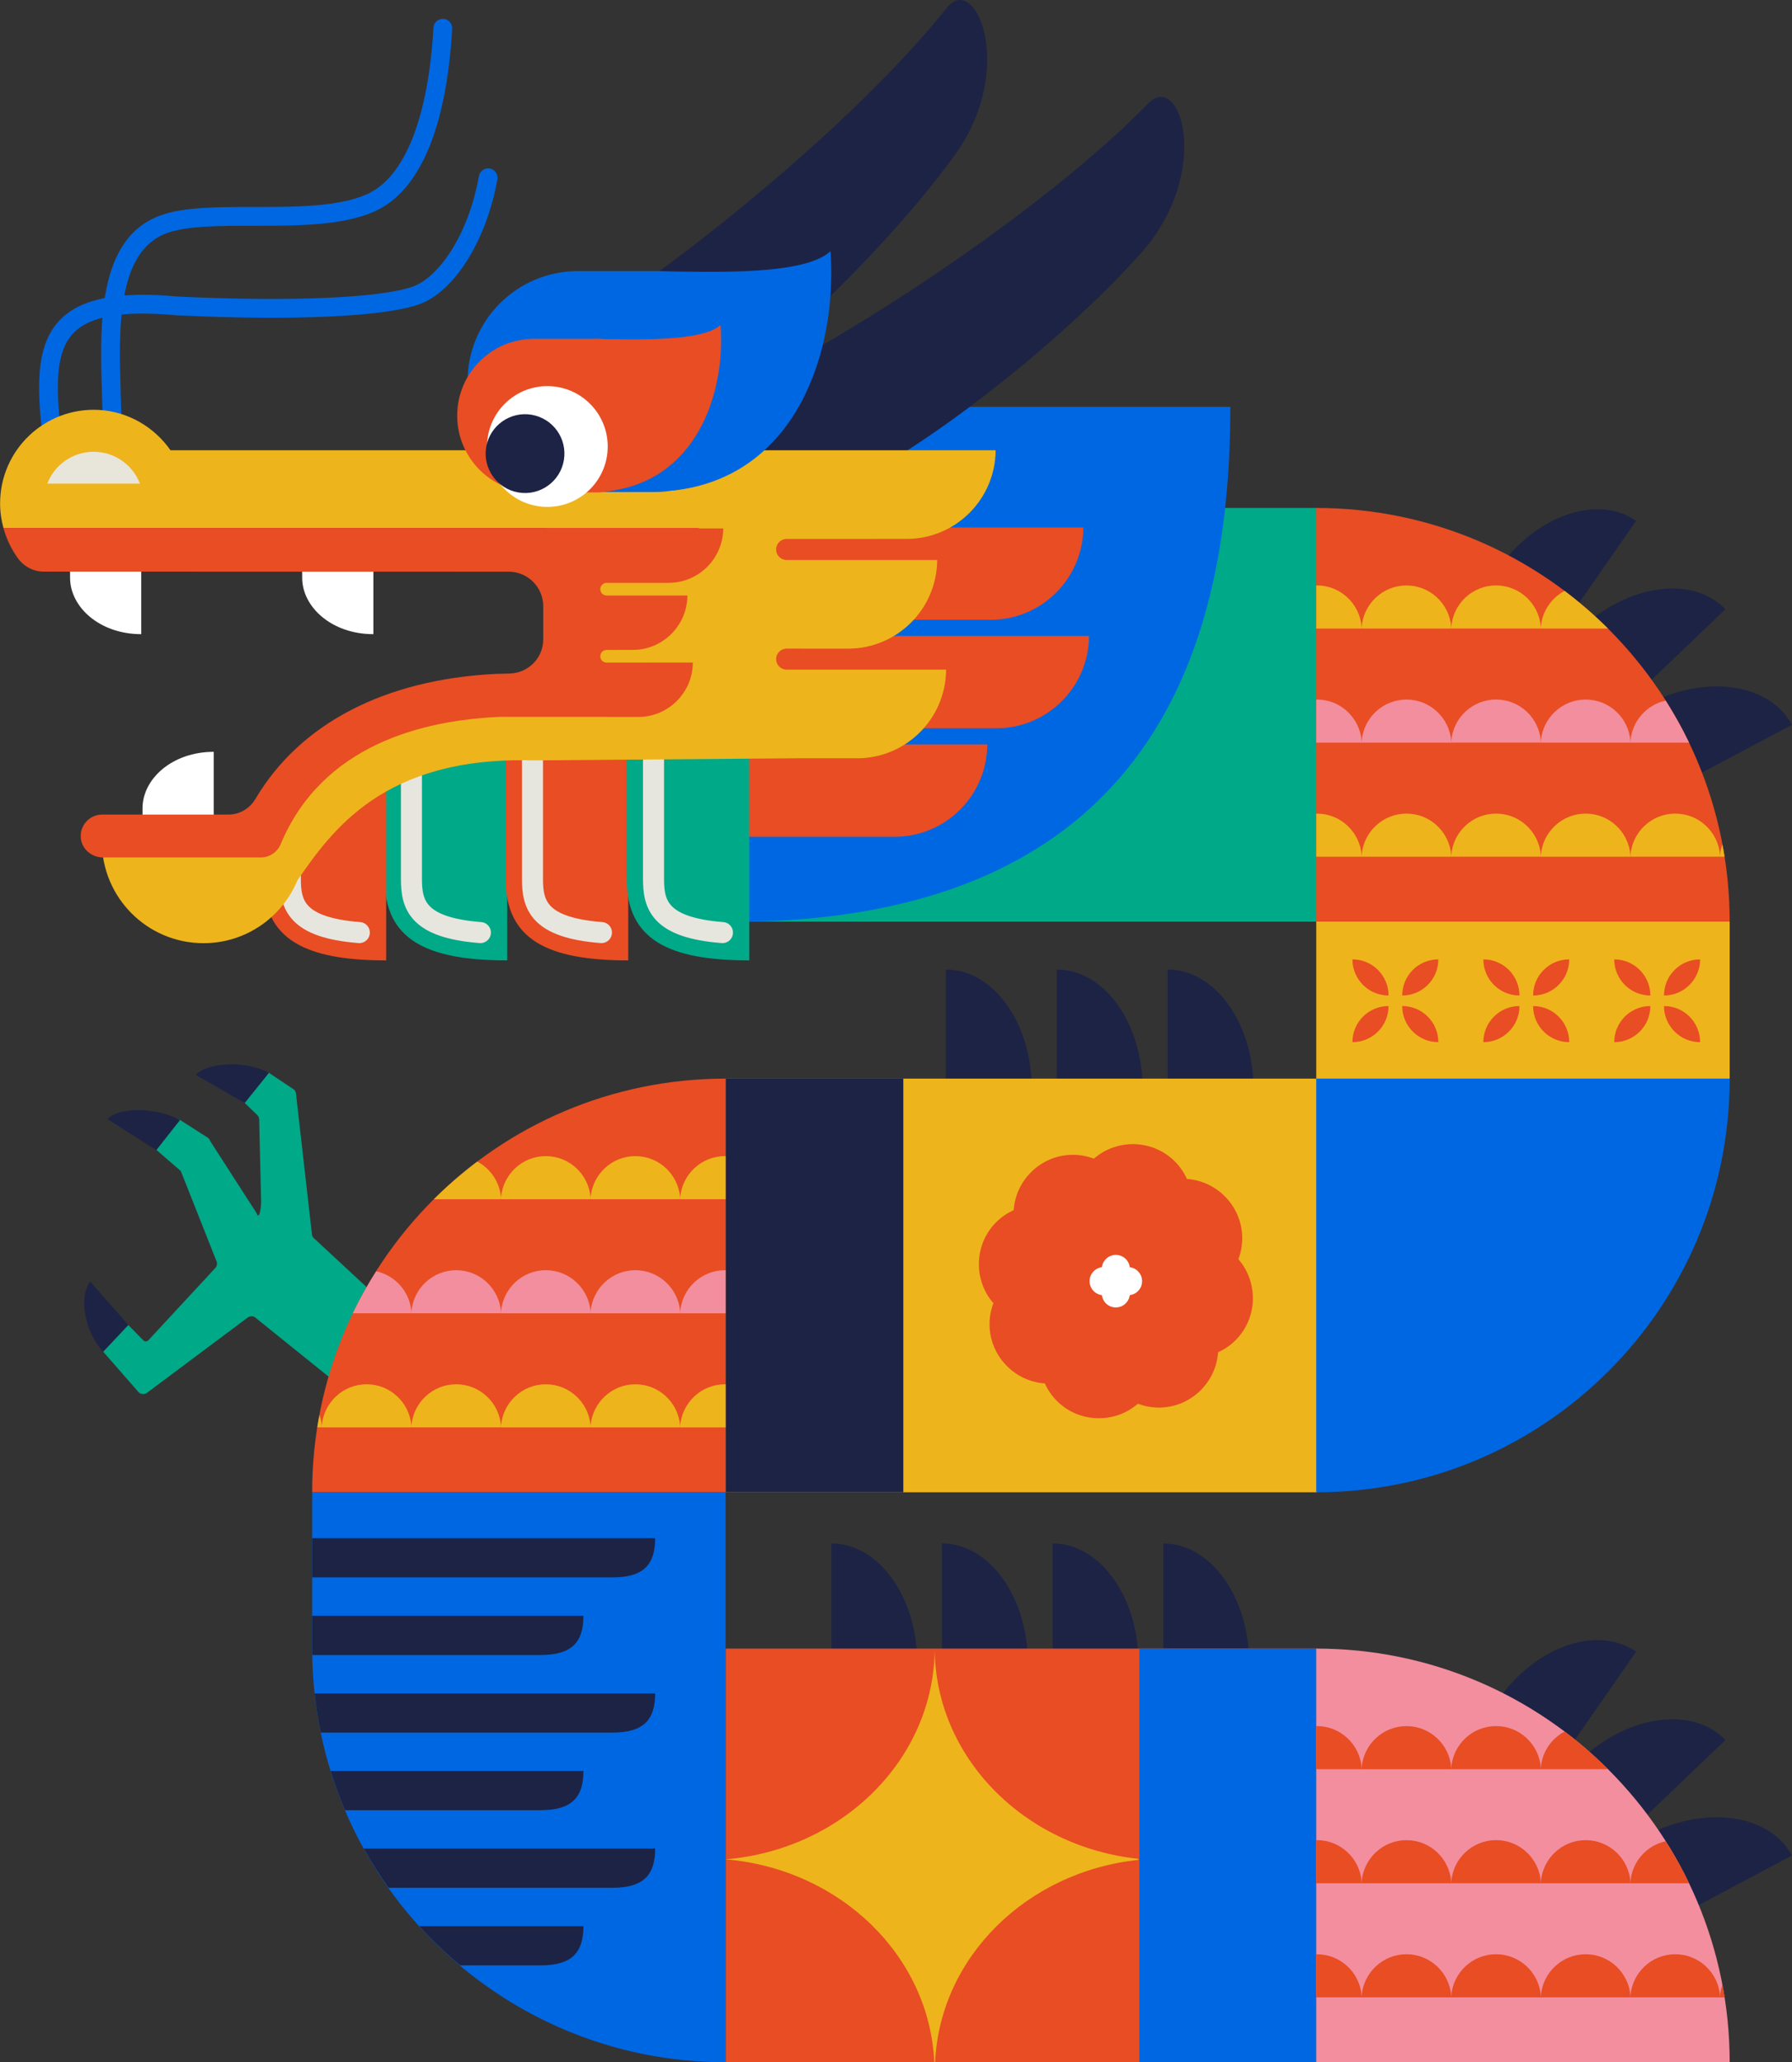 <?xml version="1.0" encoding="utf-8"?>
<!-- Generator: Adobe Illustrator 28.0.0, SVG Export Plug-In . SVG Version: 6.00 Build 0)  -->
<svg version="1.1" id="圖層_1" xmlns="http://www.w3.org/2000/svg" xmlns:xlink="http://www.w3.org/1999/xlink" x="0px" y="0px"
	 viewBox="0 0 546 628" style="enable-background:new 0 0 546 628;" xml:space="preserve">
<rect x="0" y="0" width="546" height="628" fill="#333333" stroke="none"/>
<style type="text/css">
	.st0{fill:#1D2344;}
	.st1{fill:#EEB41C;}
	.st2{fill:#0067E2;}
	.st3{fill:#00A988;}
	.st4{fill:#E84D24;}
	.st5{fill:#FFFFFF;}
	.st6{fill:#F38E9E;}
	.st7{fill:none;stroke:#E7E6DE;stroke-width:6.405;stroke-linecap:round;stroke-linejoin:round;stroke-miterlimit:10;}
	.st8{fill:#E8E5DB;}
</style>
<g>
	<path class="st0" d="M355.76,295.23v36.38h26.17C381.93,311.52,370.22,295.23,355.76,295.23z"/>
	<path class="st0" d="M321.98,295.23v36.38h26.17C348.15,311.52,336.44,295.23,321.98,295.23z"/>
	<path class="st0" d="M288.2,295.23v36.38h26.17C314.37,311.52,302.66,295.23,288.2,295.23z"/>
	<rect x="221.08" y="328.45" class="st1" width="180.21" height="125.97"/>
	<path class="st2" d="M401.04,454.42V328.45h125.97C527.01,398.02,470.61,454.42,401.04,454.42z"/>
	<g>
		<path class="st0" d="M498.5,158.61l-20.77,29.87l-21.49-14.94C467.72,157.05,486.64,150.36,498.5,158.61z"/>
		<path class="st0" d="M525.7,185.52l-26.29,25.15l-18.09-18.91C495.84,177.87,515.71,175.07,525.7,185.52z"/>
		<path class="st0" d="M545.97,220.72l-32.14,17.05l-12.26-23.12C519.32,205.23,539.2,207.95,545.97,220.72z"/>
	</g>
	<g>
		<path class="st0" d="M320.71,470.01v36.38h26.17C346.88,486.3,335.17,470.01,320.71,470.01z"/>
		<path class="st0" d="M287.01,470.01v36.38h26.17C313.18,486.3,301.46,470.01,287.01,470.01z"/>
		<path class="st0" d="M253.3,470.01v36.38h26.17C279.47,486.3,267.75,470.01,253.3,470.01z"/>
		<path class="st0" d="M354.42,470.01v36.38h26.17C380.59,486.3,368.87,470.01,354.42,470.01z"/>
	</g>
	<g>
		<path class="st3" d="M122.34,401.8l-26.59-24.65c-0.43-0.35-0.7-0.87-0.72-1.43l-4.84-42.58c-0.03-0.71-0.44-1.34-1.07-1.66
			l-7.16-4.78c-0.35-0.18-4.74-0.89-5.13-0.84l-6.14,2.31c-1.69,0.22,2.05,6.07,3.35,7.18l4.24,4.1c0.44,0.37,0.69,0.92,0.69,1.49
			l0.59,25.04c0,2.25-0.67,5.62-1.35,3.48l-14.19-22.03c-0.13-0.41-0.39-0.77-0.75-1.02l-8.41-5.37c-0.85-0.59-4.41-1.33-5.06-0.53
			l-4.77,4.21c-0.59,0.74,1.93,4.66,2.54,5.37l7.35,6.35c0.16,0.19,0.29,0.41,0.37,0.65l10.72,27.08c0.23,0.68,0.07,1.44-0.42,1.96
			l-19.95,21.53c-0.43,0.54-0.95,1.08-1.77,0.69l-5.84-5.95c-1.75-0.11-7.68,7.97-6.52,9.28l10.64,12.17
			c0.66,0.75,1.79,0.88,2.61,0.3l30.75-22.97c0.61-0.43,1.41-0.48,2.07-0.13l37.97,30.57c1.24,0.66,7.5-28.11,7.5-28.11
			C123.11,402.86,122.85,402.22,122.34,401.8z"/>
		<path class="st0" d="M32.76,340.79l14.86,9.45l7.24-9.19C47.43,337.03,35.9,337.13,32.76,340.79z"/>
		<path class="st0" d="M27.48,390.26l11.63,13.22l-7.67,8.15C26.04,405.76,23.76,395.31,27.48,390.26z"/>
		<path class="st0" d="M59.65,327.34l14.92,8.53l7.38-9.18C74.52,322.68,62.8,323.68,59.65,327.34z"/>
	</g>
	<rect x="221.08" y="328.45" class="st0" width="54.15" height="125.97"/>
	
		<rect x="221.08" y="502.01" transform="matrix(-1 -1.224647e-16 1.224647e-16 -1 622.368 1129.993)" class="st4" width="180.21" height="125.97"/>
	
		<rect x="347.14" y="502.01" transform="matrix(-1 -1.224647e-16 1.224647e-16 -1 748.435 1129.993)" class="st2" width="54.15" height="125.97"/>
	<rect x="221.08" y="154.68" class="st3" width="180.21" height="125.97"/>
	
		<rect x="440.12" y="241.56" transform="matrix(6.123234e-17 -1 1 6.123234e-17 159.485 768.571)" class="st1" width="47.82" height="125.97"/>
	<path class="st4" d="M527.01,280.65H401.04V154.68C470.61,154.68,527.01,211.08,527.01,280.65z"/>
	<g>
		<g>
			<g>
				<g>
					<path class="st1" d="M284.79,502.01c-0.17,33.64-28.09,61.2-63.71,64.18c34.77,2.91,62.14,29.26,63.58,61.81h0.26
						c1.42-32.03,27.95-58.05,61.93-61.65v-0.32C312.03,562.35,284.96,535.13,284.79,502.01z"/>
				</g>
			</g>
		</g>
	</g>
	<g>
		<g>
			<g>
				<g>
					<path class="st4" d="M427.24,303.14C427.24,303.14,427.24,303.14,427.24,303.14c6.07,0,11-4.92,11-11c0,0,0,0,0,0
						C432.16,292.14,427.24,297.06,427.24,303.14z"/>
					<path class="st4" d="M423.07,303.14C423.07,303.14,423.07,303.14,423.07,303.14c-6.07,0-11-4.92-11-11c0,0,0,0,0,0
						C418.15,292.14,423.07,297.06,423.07,303.14z"/>
					<path class="st4" d="M423.07,306.35C423.07,306.35,423.07,306.35,423.07,306.35c-6.07,0-11,4.92-11,11c0,0,0,0,0,0
						C418.15,317.35,423.07,312.43,423.07,306.35z"/>
					<path class="st4" d="M427.24,306.35C427.24,306.35,427.24,306.35,427.24,306.35c6.07,0,11,4.92,11,11c0,0,0,0,0,0
						C432.16,317.35,427.24,312.43,427.24,306.35z"/>
				</g>
			</g>
		</g>
		<g>
			<g>
				<g>
					<path class="st4" d="M467.12,303.14C467.12,303.14,467.12,303.14,467.12,303.14c6.07,0,11-4.92,11-11c0,0,0,0,0,0
						C472.04,292.14,467.12,297.06,467.12,303.14z"/>
					<path class="st4" d="M462.96,303.14C462.96,303.14,462.96,303.14,462.96,303.14c-6.07,0-11-4.92-11-11c0,0,0,0,0,0
						C458.03,292.14,462.96,297.06,462.96,303.14z"/>
					<path class="st4" d="M462.96,306.35C462.96,306.35,462.96,306.35,462.96,306.35c-6.07,0-11,4.92-11,11c0,0,0,0,0,0
						C458.03,317.35,462.96,312.43,462.96,306.35z"/>
					<path class="st4" d="M467.12,306.35C467.12,306.35,467.12,306.35,467.12,306.35c6.07,0,11,4.92,11,11c0,0,0,0,0,0
						C472.04,317.35,467.12,312.43,467.12,306.35z"/>
				</g>
			</g>
		</g>
		<g>
			<g>
				<g>
					<path class="st4" d="M507,303.14C507,303.14,507,303.14,507,303.14c6.07,0,11-4.92,11-11c0,0,0,0,0,0
						C511.93,292.14,507,297.06,507,303.14z"/>
					<path class="st4" d="M502.84,303.14C502.84,303.14,502.84,303.14,502.84,303.14c-6.07,0-11-4.92-11-11c0,0,0,0,0,0
						C497.91,292.14,502.84,297.06,502.84,303.14z"/>
					<path class="st4" d="M502.84,306.35C502.84,306.35,502.84,306.35,502.84,306.35c-6.07,0-11,4.92-11,11c0,0,0,0,0,0
						C497.91,317.35,502.84,312.43,502.84,306.35z"/>
					<path class="st4" d="M507,306.35C507,306.35,507,306.35,507,306.35c6.07,0,11,4.92,11,11c0,0,0,0,0,0
						C511.93,317.35,507,312.43,507,306.35z"/>
				</g>
			</g>
		</g>
	</g>
	<g>
		<g>
			<g>
				<g>
					<g>
						<path class="st4" d="M334.8,431.87c-4.63,0-9.26-1.75-12.76-5.25c-1.54-1.54-2.78-3.34-3.68-5.35
							c-9.38-0.63-16.86-8.53-16.86-18.03c0-2.2,0.4-4.35,1.18-6.4c-6.17-7.08-5.88-17.94,0.83-24.65c1.54-1.54,3.34-2.78,5.35-3.68
							c0.63-9.38,8.52-16.86,18.03-16.86c2.2,0,4.35,0.4,6.41,1.18c7.08-6.17,17.94-5.88,24.65,0.83c1.54,1.54,2.78,3.34,3.68,5.35
							c9.38,0.63,16.86,8.53,16.86,18.03c0,2.2-0.39,4.35-1.18,6.4c6.17,7.08,5.88,17.94-0.83,24.65c-1.54,1.54-3.34,2.78-5.35,3.68
							c-0.63,9.38-8.52,16.86-18.03,16.86c-2.2,0-4.35-0.4-6.4-1.18C343.3,430.4,339.05,431.87,334.8,431.87z"/>
					</g>
				</g>
				<path class="st5" d="M347.98,390.13c0-2.18-1.64-3.98-3.75-4.25c-0.26-2.11-2.06-3.75-4.25-3.75c-2.18,0-3.98,1.64-4.25,3.75
					c-2.11,0.26-3.75,2.06-3.75,4.25c0,2.18,1.64,3.98,3.75,4.25c0.26,2.11,2.06,3.75,4.25,3.75c2.18,0,3.98-1.64,4.25-3.75
					C346.35,394.12,347.98,392.32,347.98,390.13z"/>
			</g>
		</g>
	</g>
	<g>
		<path class="st1" d="M524.78,257.09c-0.36,1.05-0.61,2.15-0.7,3.3c0.01,0.16,0.06,0.31,0.07,0.48h1.31
			C525.26,259.61,525.02,258.35,524.78,257.09z"/>
		<path class="st1" d="M510.43,247.75c-7.22,0-13.08,5.57-13.65,12.64c0.01,0.16,0.06,0.32,0.07,0.48h27.16h0.14
			c-0.01-0.16-0.06-0.32-0.07-0.48C523.51,253.33,517.64,247.75,510.43,247.75z"/>
		<path class="st1" d="M483.13,247.75c-7.22,0-13.08,5.58-13.65,12.65c0.01,0.16,0.06,0.31,0.07,0.48h27.16h0.14
			c-0.01-0.16-0.06-0.32-0.07-0.48C496.21,253.33,490.34,247.75,483.13,247.75z"/>
		<path class="st1" d="M455.83,247.75c-7.22,0-13.08,5.57-13.65,12.64c0.01,0.16,0.06,0.32,0.07,0.48h27.16h0.14
			c-0.01-0.16-0.06-0.32-0.07-0.48C468.91,253.33,463.05,247.75,455.83,247.75z"/>
		<path class="st1" d="M428.53,247.75c-7.22,0-13.08,5.58-13.65,12.65c0.01,0.16,0.06,0.31,0.07,0.48h27.16h0.14
			c-0.01-0.16-0.06-0.32-0.07-0.48C441.61,253.33,435.75,247.75,428.53,247.75z"/>
		<path class="st1" d="M401.23,247.75c-0.06,0-0.12,0.02-0.19,0.02v13.11h13.77h0.14c-0.01-0.16-0.06-0.32-0.07-0.48
			C414.31,253.33,408.45,247.75,401.23,247.75z"/>
		<path class="st6" d="M514.64,226.14c-2.12-4.42-4.53-8.68-7.13-12.79c-5.83,1.27-10.24,6.23-10.73,12.31
			c0.01,0.16,0.06,0.32,0.07,0.48H514.64z"/>
		<path class="st6" d="M496.71,226.14h0.14c-0.01-0.16-0.06-0.32-0.07-0.48c-0.57-7.07-6.43-12.64-13.65-12.64
			c-7.22,0-13.08,5.58-13.65,12.65c0.01,0.16,0.06,0.31,0.07,0.48H496.71z"/>
		<path class="st6" d="M469.41,226.14h0.14c-0.01-0.16-0.06-0.32-0.07-0.48c-0.57-7.07-6.43-12.65-13.65-12.65
			c-7.22,0-13.08,5.57-13.65,12.64c0.01,0.16,0.06,0.32,0.07,0.48H469.41z"/>
		<path class="st6" d="M442.11,226.14h0.14c-0.01-0.16-0.06-0.32-0.07-0.48c-0.57-7.07-6.43-12.64-13.65-12.64
			c-7.22,0-13.08,5.58-13.65,12.65c0.01,0.16,0.06,0.31,0.07,0.48H442.11z"/>
		<path class="st6" d="M414.95,226.14c-0.01-0.16-0.06-0.32-0.07-0.48c-0.57-7.07-6.43-12.65-13.65-12.65
			c-0.06,0-0.12,0.02-0.19,0.02v13.11h13.77H414.95z"/>
		<path class="st1" d="M489.94,191.4c-4.13-4.12-8.56-7.95-13.23-11.47c-4.02,2.15-6.85,6.2-7.23,10.99
			c0.01,0.16,0.06,0.31,0.07,0.48H489.94z"/>
		<path class="st1" d="M469.41,191.4h0.14c-0.01-0.16-0.06-0.32-0.07-0.48c-0.57-7.07-6.43-12.65-13.65-12.65
			c-7.22,0-13.08,5.57-13.65,12.64c0.01,0.16,0.06,0.32,0.07,0.48H469.41z"/>
		<path class="st1" d="M442.11,191.4h0.14c-0.01-0.16-0.06-0.32-0.07-0.48c-0.57-7.07-6.43-12.64-13.65-12.64
			c-7.22,0-13.08,5.58-13.65,12.65c0.01,0.16,0.06,0.31,0.07,0.48H442.11z"/>
		<path class="st1" d="M401.04,191.4h13.77h0.14c-0.01-0.16-0.06-0.32-0.07-0.48c-0.57-7.07-6.43-12.65-13.65-12.65
			c-0.06,0-0.12,0.02-0.19,0.02V191.4z"/>
	</g>
	<g>
		<path class="st4" d="M95.11,454.42h125.97V328.45C151.51,328.45,95.11,384.85,95.11,454.42z"/>
		<g>
			<path class="st1" d="M97.34,430.87c-0.24,1.26-0.48,2.51-0.68,3.78h1.31c0.01-0.16,0.06-0.32,0.07-0.48
				C97.96,433.02,97.7,431.92,97.34,430.87z"/>
			<path class="st1" d="M111.7,421.53c-7.22,0-13.08,5.58-13.65,12.65c-0.01,0.16-0.06,0.31-0.07,0.48h0.14h27.16
				c0.01-0.16,0.06-0.32,0.07-0.48C124.78,427.1,118.91,421.53,111.7,421.53z"/>
			<path class="st1" d="M139,421.53c-7.22,0-13.08,5.57-13.65,12.64c-0.01,0.16-0.06,0.32-0.07,0.48h0.14h27.16
				c0.01-0.16,0.06-0.32,0.07-0.48C152.08,427.1,146.21,421.53,139,421.53z"/>
			<path class="st1" d="M166.3,421.53c-7.22,0-13.08,5.58-13.65,12.65c-0.01,0.16-0.06,0.31-0.07,0.48h0.14h27.16
				c0.01-0.16,0.06-0.32,0.07-0.48C179.38,427.1,173.51,421.53,166.3,421.53z"/>
			<path class="st1" d="M193.59,421.53c-7.22,0-13.08,5.58-13.65,12.65c-0.01,0.16-0.06,0.31-0.07,0.48h0.14h27.16
				c0.01-0.16,0.06-0.32,0.07-0.48C206.67,427.1,200.81,421.53,193.59,421.53z"/>
			<path class="st1" d="M221.08,421.55c-0.06,0-0.12-0.02-0.19-0.02c-7.22,0-13.08,5.58-13.65,12.65c-0.01,0.16-0.06,0.31-0.07,0.48
				h0.14h13.77V421.55z"/>
			<path class="st6" d="M114.62,387.12c-2.61,4.12-5.01,8.37-7.13,12.79h17.79c0.01-0.16,0.06-0.32,0.07-0.48
				C124.86,393.35,120.45,388.39,114.62,387.12z"/>
			<path class="st6" d="M139,386.79c-7.22,0-13.08,5.57-13.65,12.64c-0.01,0.16-0.06,0.32-0.07,0.48h0.14h27.16
				c0.01-0.16,0.06-0.32,0.07-0.48C152.08,392.37,146.21,386.79,139,386.79z"/>
			<path class="st6" d="M166.3,386.79c-7.22,0-13.08,5.58-13.65,12.65c-0.01,0.16-0.06,0.31-0.07,0.48h0.14h27.16
				c0.01-0.16,0.06-0.32,0.07-0.48C179.38,392.37,173.51,386.79,166.3,386.79z"/>
			<path class="st6" d="M193.59,386.79c-7.22,0-13.08,5.58-13.65,12.65c-0.01,0.16-0.06,0.31-0.07,0.48h0.14h27.16
				c0.01-0.16,0.06-0.32,0.07-0.48C206.67,392.37,200.81,386.79,193.59,386.79z"/>
			<path class="st6" d="M220.89,386.79c-7.22,0-13.08,5.58-13.65,12.65c-0.01,0.16-0.06,0.31-0.07,0.48h0.14h13.77v-13.11
				C221.02,386.81,220.96,386.79,220.89,386.79z"/>
			<path class="st1" d="M145.42,353.71c-4.67,3.52-9.09,7.35-13.23,11.47h20.39c0.01-0.16,0.06-0.32,0.07-0.48
				C152.26,359.91,149.44,355.86,145.42,353.71z"/>
			<path class="st1" d="M166.3,352.05c-7.22,0-13.08,5.58-13.65,12.65c-0.01,0.16-0.06,0.31-0.07,0.48h0.14h27.16
				c0.01-0.16,0.06-0.32,0.07-0.48C179.38,357.63,173.51,352.05,166.3,352.05z"/>
			<path class="st1" d="M193.59,352.05c-7.22,0-13.08,5.58-13.65,12.65c-0.01,0.16-0.06,0.32-0.07,0.48h0.14h27.16
				c0.01-0.16,0.06-0.32,0.07-0.48C206.67,357.63,200.81,352.05,193.59,352.05z"/>
			<path class="st1" d="M220.89,352.05c-7.22,0-13.08,5.58-13.65,12.65c-0.01,0.16-0.06,0.32-0.07,0.48h0.14h13.77v-13.11
				C221.02,352.07,220.96,352.05,220.89,352.05z"/>
		</g>
	</g>
	<g>
		<path class="st2" d="M221.08,502.01v-47.59H95.11v47.82h0.01c0.12,69.47,56.47,125.74,125.96,125.74L221.08,502.01L221.08,502.01z
			"/>
		<g>
			<path class="st0" d="M95.11,480.34h91.48c9.73,0,13.03-4.11,13.03-11.95H95.11V480.34z"/>
			<path class="st0" d="M177.76,492.02H95.11v10.22h0.01c0,0.58,0.04,1.15,0.05,1.73h69.56
				C174.46,503.97,177.76,499.86,177.76,492.02z"/>
			<path class="st0" d="M95.87,515.65c0.44,4.04,1.05,8.03,1.86,11.95h88.86c9.73,0,13.03-4.11,13.03-11.95H95.87z"/>
			<path class="st0" d="M164.73,551.22c9.73,0,13.03-4.11,13.03-11.95h-77.01c1.26,4.07,2.72,8.06,4.37,11.95H164.73z"/>
			<path class="st0" d="M199.62,562.9h-88.78c2.29,4.13,4.82,8.11,7.55,11.95h68.2C196.32,574.85,199.62,570.74,199.62,562.9z"/>
			<path class="st0" d="M177.76,586.53h-50.01c3.87,4.26,8.03,8.25,12.44,11.95h24.54C174.46,598.48,177.76,594.37,177.76,586.53z"
				/>
		</g>
	</g>
	<g>
		<g>
			<path class="st2" d="M15.6,133.55c-1.44,0-2.68-1.08-2.84-2.54c-1.68-15.09-1.36-26.59,5.62-33.7c6.34-6.46,17.76-8.68,35.88-7
				c34.02,1.61,61.47,0.47,71.45-3.01c7.52-2.62,16.87-15.03,20.2-33.67c0.28-1.56,1.79-2.59,3.32-2.31
				c1.56,0.28,2.59,1.76,2.31,3.32c-3.33,18.66-13.17,34.32-23.95,38.07c-10.79,3.76-38.34,5-73.73,3.31
				c-16.4-1.51-26.36,0.17-31.4,5.31c-5.4,5.5-5.51,15.6-4.02,29.06c0.17,1.57-0.96,2.98-2.53,3.16
				C15.82,133.55,15.71,133.55,15.6,133.55z"/>
		</g>
		<g>
			<path class="st2" d="M34.19,133.86c-1.58,0-2.86-1.28-2.86-2.86c0-3.24-0.12-6.77-0.24-10.47c-0.7-21.43-1.56-48.1,18.01-55.01
				c7.05-2.49,17.32-2.49,28.18-2.49c12.73,0,25.89-0.01,34.56-3.9c11.45-5.14,18.63-23.14,20.23-50.69
				c0.09-1.58,1.46-2.8,3.02-2.69c1.58,0.09,2.78,1.44,2.69,3.02c-1.75,30.21-9.91,49.43-23.59,55.58c-9.8,4.4-23.58,4.4-36.91,4.4
				c-10.37,0-20.15,0.01-26.28,2.17c-15.63,5.52-14.83,29.87-14.2,49.43c0.12,3.76,0.24,7.36,0.24,10.65
				C37.05,132.58,35.77,133.86,34.19,133.86z"/>
		</g>
		<path class="st2" d="M206.18,123.89v156.77h9.77c139.13,3.18,158.92-89.41,158.92-156.77H206.18z"/>
		<path class="st4" d="M303.56,193.65H275.3h-47.08v28.11h75.17c0.06,0,0.11,0.01,0.17,0.01c15.56,0,28.18-12.58,28.26-28.12H303.56
			z"/>
		<path class="st4" d="M301.82,160.62h-28.26h-39.09v28.11h67.18c0.06,0,0.11,0.01,0.17,0.01c15.56,0,28.18-12.58,28.26-28.12
			H301.82z"/>
		<path class="st4" d="M272.57,226.69h-28.26h-18.4v28.11h46.48c0.06,0,0.11,0.01,0.17,0.01c15.56,0,28.18-12.58,28.26-28.12H272.57
			z"/>
		<path class="st0" d="M230.68,115.45c13.19-4.89,80.93-45.1,118.96-83.72c10.1-11.09,20.51,21.77-3.36,46.85
			c-20.34,22.47-55.93,51.79-83.93,66.96c-1.95,0.49-60.06-1.24-60.06-1.24L230.68,115.45z"/>
		<path class="st0" d="M179.83,96.55c12.47-6.1,74.98-52.28,108.49-93.95c8.82-11.89,22.28,19.34,1.34,46.32
			c-17.74,24.07-49.78,56.37-75.76,74.04c-1.87,0.67-59.08,4.73-59.08,4.73L179.83,96.55z"/>
		<path class="st3" d="M154.54,227.23h-37.35v40.46c0,18.49,12.85,24.76,37.35,24.76V227.23z"/>
		<path class="st4" d="M117.66,227.23l-37.35,17.6v22.86c0,18.49,12.85,24.76,37.35,24.76V227.23z"/>
		<g>
			<path class="st4" d="M191.42,227.23h-37.35v40.46c0,18.49,12.85,24.76,37.35,24.76V227.23z"/>
			<path class="st7" d="M183.25,283.98c-19.25-1.49-21.01-8.54-21.01-16.3v-38.21"/>
		</g>
		<g>
			<path class="st7" d="M109.48,283.98c-19.25-1.49-21.01-8.54-21.01-16.3V235.4"/>
		</g>
		<g>
			<path class="st7" d="M146.37,283.98c-19.25-1.49-21.01-8.54-21.01-16.3v-38.21"/>
		</g>
		<path class="st3" d="M228.3,227.23h-37.35v40.46c0,18.49,12.85,24.76,37.35,24.76V227.23z"/>
		<g>
			<path class="st7" d="M220.13,283.98c-19.25-1.49-21.01-8.54-21.01-16.3v-38.21"/>
		</g>
		<path class="st5" d="M43.04,163.62H21.35v12.33c0,8.87,8.97,17.16,21.69,17.16V163.62z"/>
		<path class="st5" d="M113.76,163.62H92.07v12.33c0,8.87,8.97,17.16,21.69,17.16V163.62z"/>
		<path class="st5" d="M65.12,258.43H43.43V246.1c0-8.87,8.97-17.16,21.69-17.16V258.43z"/>
		<path class="st1" d="M276.22,164.11c14.94,0,27.06-12.08,27.14-27H51.95c-4.9-7.02-12.86-11.79-21.82-12.28
			c-16.47-0.89-30.1,12.2-30.1,28.47c0,2.58,0.36,5.07,1.01,7.45h13.82h41.21h110.35c1.12,9.93,3.78,47.98,3.23,47.61
			c-0.64-0.43-51.46,9.57-51.46,9.57L82.17,249.3H32.29c-0.8,2.75-1.25,3.94-1.25,6.95c0,17.1,13.86,30.96,30.96,30.96
			c12.91,0,23.96-7.9,28.61-19.13c10.42-15.01,26.23-37.78,71.6-36.53l80.24-0.64v-0.01c0,0,18.62,0.01,18.68,0.01
			c14.94,0,27.06-12.08,27.14-27l-48.6,0c-1.77,0-3.2-1.43-3.2-3.2c0-1.77,1.43-3.2,3.2-3.2c0,0,18.68,0.01,18.74,0.01
			c14.94,0,27.06-12.08,27.14-27l-45.88,0c-1.77,0-3.2-1.43-3.2-3.2c0-1.77,1.43-3.2,3.2-3.2
			C239.67,164.1,276.17,164.11,276.22,164.11z"/>
		<path class="st4" d="M184.83,177.48c0,0,18.86,0,18.89,0c9.16,0,16.59-7.41,16.64-16.56h-7.38v-0.17H1.04
			c0.92,3.38,2.43,6.51,4.43,9.27c1.84,2.52,4.75,4.05,7.87,4.05h14.29h20.42l107.38,0.02c5.61,0.24,10.09,4.86,10.09,10.53v10.05
			c0,5.83-4.72,10.43-10.55,10.43l-4.2,0.12c-33.63,1.75-59.37,15.12-72.93,38.04c-1.73,2.93-4.81,4.78-8.21,4.78h-38.5
			c-3.82,0-6.88,3.28-6.51,7.18c0.32,3.4,3.37,5.89,6.79,5.89h48.05c2.66,0,5.03-1.62,6.06-4.07
			c12.71-30.34,43.38-37.75,66.88-38.75l41.96,0.02c0.03,0,0.07,0.01,0.1,0.01c9.16,0,16.59-7.41,16.64-16.56l-26.27,0.01
			c-1.07,0-1.93-0.86-1.93-1.93c0-1.07,0.86-1.93,1.93-1.93c0,0,7.93-0.01,7.97-0.01c9.16,0,16.59-7.41,16.64-16.56l-24.6,0
			c-1.07,0-1.93-0.86-1.93-1.93C182.9,178.34,183.76,177.48,184.83,177.48z"/>
		<g>
			<path class="st2" d="M199.78,82.57c17.93,0.29,45.4,1.32,53.28-6.1c2.13,30.2-10.28,68.79-48.03,72.92"/>
			<path class="st2" d="M199.31,149.83h-23.22c-18.58,0-33.64-15.06-33.64-33.64v0c0-18.58,15.06-33.64,33.64-33.64h23.22
				c18.58,0,33.64,15.06,33.64,33.64v0C232.95,134.77,217.89,149.83,199.31,149.83z"/>
		</g>
		<g>
			<path class="st4" d="M180.9,103.2c13,0.2,32.94,0.92,38.65-4.24c1.54,20.99-7.46,47.8-34.85,50.68"/>
			<path class="st4" d="M181.58,149.94h-18.9c-12.91,0-23.38-10.47-23.38-23.38v0c0-12.91,10.47-23.38,23.38-23.38h18.9
				c12.91,0,23.38,10.47,23.38,23.38v0C204.96,139.48,194.5,149.94,181.58,149.94z"/>
		</g>
		
			<ellipse transform="matrix(0.745 -0.667 0.667 0.745 -48.071 146.017)" class="st5" cx="166.78" cy="135.83" rx="18.39" ry="18.39"/>
		
			<ellipse transform="matrix(0.167 -0.986 0.986 0.167 -3.027 272.84)" class="st0" cx="160.03" cy="138.21" rx="12" ry="12"/>
		<path class="st8" d="M14.4,147.28c2.18-5.68,7.69-9.71,14.13-9.71c6.43,0,11.94,4.04,14.12,9.71H14.4z"/>
	</g>
	<g>
		<path class="st0" d="M498.5,502.95l-20.77,29.87l-21.49-14.94C467.72,501.39,486.64,494.7,498.5,502.95z"/>
		<path class="st0" d="M525.7,529.86L499.4,555l-18.09-18.91C495.84,522.21,515.71,519.41,525.7,529.86z"/>
		<path class="st0" d="M545.97,565.05l-32.14,17.05l-12.26-23.12C519.32,549.57,539.2,552.29,545.97,565.05z"/>
	</g>
	<path class="st6" d="M401.04,502.01v125.97h125.97C527.01,558.41,470.61,502.01,401.04,502.01z"/>
	<g>
		<path class="st4" d="M524.78,604.43c-0.36,1.05-0.61,2.15-0.7,3.3c0.01,0.16,0.06,0.31,0.07,0.48h1.31
			C525.26,606.94,525.02,605.69,524.78,604.43z"/>
		<path class="st4" d="M510.43,595.09c-7.22,0-13.08,5.57-13.65,12.64c0.01,0.16,0.06,0.32,0.07,0.48h27.16h0.14
			c-0.01-0.16-0.06-0.32-0.07-0.48C523.51,600.66,517.64,595.09,510.43,595.09z"/>
		<path class="st4" d="M483.13,595.09c-7.22,0-13.08,5.58-13.65,12.65c0.01,0.16,0.06,0.31,0.07,0.48h27.16h0.14
			c-0.01-0.16-0.06-0.32-0.07-0.48C496.21,600.66,490.34,595.09,483.13,595.09z"/>
		<path class="st4" d="M455.83,595.09c-7.22,0-13.08,5.57-13.65,12.64c0.01,0.16,0.06,0.32,0.07,0.48h27.16h0.14
			c-0.01-0.16-0.06-0.32-0.07-0.48C468.91,600.66,463.05,595.09,455.83,595.09z"/>
		<path class="st4" d="M428.53,595.09c-7.22,0-13.08,5.58-13.65,12.65c0.01,0.16,0.06,0.31,0.07,0.48h27.16h0.14
			c-0.01-0.16-0.06-0.32-0.07-0.48C441.61,600.66,435.75,595.09,428.53,595.09z"/>
		<path class="st4" d="M401.23,595.09c-0.06,0-0.12,0.02-0.19,0.02v13.11h13.77h0.14c-0.01-0.16-0.06-0.32-0.07-0.48
			C414.31,600.66,408.45,595.09,401.23,595.09z"/>
		<path class="st4" d="M514.64,573.47c-2.12-4.42-4.53-8.68-7.13-12.79c-5.83,1.27-10.24,6.23-10.73,12.31
			c0.01,0.16,0.06,0.32,0.07,0.48H514.64z"/>
		<path class="st4" d="M496.71,573.47h0.14c-0.01-0.16-0.06-0.32-0.07-0.48c-0.57-7.07-6.43-12.64-13.65-12.64
			c-7.22,0-13.08,5.58-13.65,12.65c0.01,0.16,0.06,0.31,0.07,0.48H496.71z"/>
		<path class="st4" d="M469.41,573.47h0.14c-0.01-0.16-0.06-0.32-0.07-0.48c-0.57-7.07-6.43-12.65-13.65-12.65
			c-7.22,0-13.08,5.57-13.65,12.64c0.01,0.16,0.06,0.32,0.07,0.48H469.41z"/>
		<path class="st4" d="M442.11,573.47h0.14c-0.01-0.16-0.06-0.32-0.07-0.48c-0.57-7.07-6.43-12.64-13.65-12.64
			c-7.22,0-13.08,5.58-13.65,12.65c0.01,0.16,0.06,0.31,0.07,0.48H442.11z"/>
		<path class="st4" d="M414.95,573.47c-0.01-0.16-0.06-0.32-0.07-0.48c-0.57-7.07-6.43-12.65-13.65-12.65
			c-0.06,0-0.12,0.02-0.19,0.02v13.11h13.77H414.95z"/>
		<path class="st4" d="M489.94,538.74c-4.13-4.12-8.56-7.95-13.23-11.47c-4.02,2.15-6.85,6.2-7.23,10.99
			c0.01,0.16,0.06,0.31,0.07,0.48H489.94z"/>
		<path class="st4" d="M469.41,538.74h0.14c-0.01-0.16-0.06-0.32-0.07-0.48c-0.57-7.07-6.43-12.65-13.65-12.65
			c-7.22,0-13.08,5.57-13.65,12.64c0.01,0.16,0.06,0.32,0.07,0.48H469.41z"/>
		<path class="st4" d="M442.11,538.74h0.14c-0.01-0.16-0.06-0.32-0.07-0.48c-0.57-7.07-6.43-12.64-13.65-12.64
			c-7.22,0-13.08,5.58-13.65,12.65c0.01,0.16,0.06,0.31,0.07,0.48H442.11z"/>
		<path class="st4" d="M401.04,538.74h13.77h0.14c-0.01-0.16-0.06-0.32-0.07-0.48c-0.57-7.07-6.43-12.65-13.65-12.65
			c-0.06,0-0.12,0.02-0.19,0.02V538.74z"/>
	</g>
</g>
</svg>
